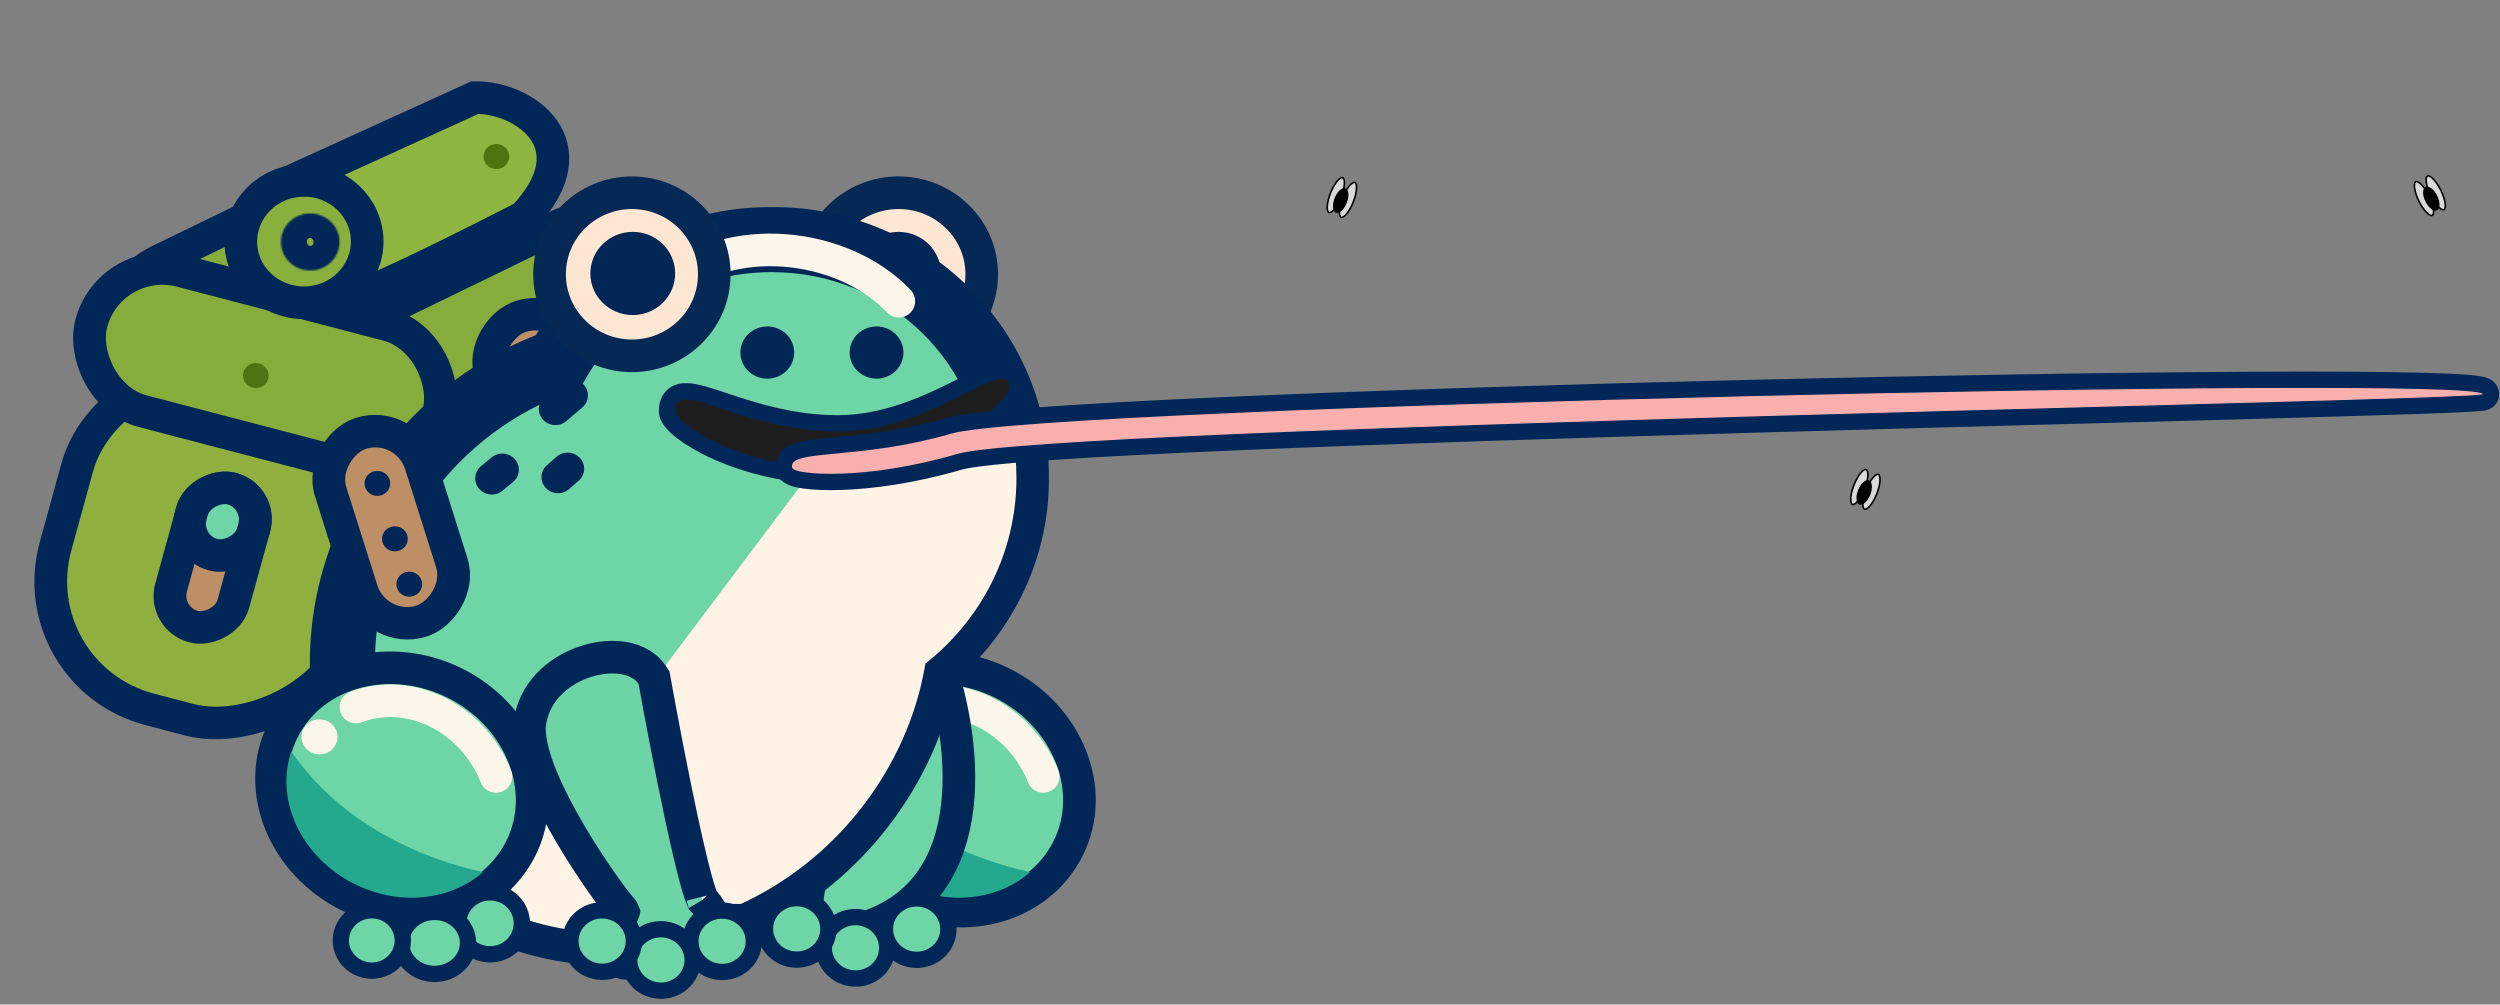 <svg width="1533" height="616" viewBox="0 0 1533 616" fill="none" xmlns="http://www.w3.org/2000/svg">
<rect x="0" y="0" width="1533" height="616" fill="#808080" stroke="none"/>
<g clip-path="url(#clip0_38_1044)">
<rect x="13.552" y="4.53" width="218.971" height="89.581" rx="44.5" transform="matrix(0.899 -0.437 0.456 0.89 42.948 181.43)" fill="#86AC3B" stroke="#012758" stroke-width="20"/>
<mask id="path-2-inside-1_38_1044" fill="white">
<ellipse cx="17.957" cy="17.506" rx="17.957" ry="17.506" transform="matrix(0.994 -0.107 0.113 0.994 299.201 80.219)"/>
</mask>
<ellipse cx="17.957" cy="17.506" rx="17.957" ry="17.506" transform="matrix(0.994 -0.107 0.113 0.994 299.201 80.219)" fill="#89B03D"/>
<path d="M317.002 95.905C316.906 95.057 317.208 94.317 317.558 93.891C317.9 93.475 318.36 93.249 318.751 93.207L323.272 132.951C343.633 130.753 359.166 112.667 356.771 91.611L317.002 95.905ZM318.751 93.207C319.142 93.165 319.642 93.287 320.069 93.62C320.506 93.96 320.967 94.619 321.064 95.466L281.295 99.76C283.69 120.815 302.91 135.149 323.272 132.951L318.751 93.207ZM321.064 95.466C321.16 96.314 320.858 97.055 320.508 97.48C320.166 97.896 319.706 98.122 319.315 98.164L314.794 58.42C294.433 60.618 278.9 78.704 281.295 99.76L321.064 95.466ZM319.315 98.164C318.924 98.206 318.424 98.085 317.997 97.751C317.56 97.41 317.099 96.752 317.002 95.905L356.771 91.611C354.376 70.556 335.156 56.222 314.794 58.42L319.315 98.164Z" fill="#012758" mask="url(#path-2-inside-1_38_1044)"/>
<path d="M291.179 59.863L172.368 113.941L210.434 185.291C216.782 183.599 247.822 170.791 321.196 133.088C363.603 88.265 321.066 59.319 291.179 59.863Z" fill="#8EB540" stroke="#012758" stroke-width="20"/>
<rect x="13.552" y="4.53" width="218.971" height="89.581" rx="44.5" transform="matrix(0.899 -0.437 0.456 0.89 171.682 216.373)" fill="#86AC3B" stroke="#012758" stroke-width="20"/>
<rect x="-12.328" y="7.116" width="214.42" height="189.361" rx="82.221" transform="matrix(-0.265 0.964 -0.968 -0.253 256.028 269.102)" fill="#8FB03F" stroke="#012758" stroke-width="20"/>
<rect x="7.024" y="12.168" width="219.782" height="89.196" rx="44.5" transform="matrix(0.968 0.253 -0.265 0.964 64.35 141.354)" fill="#86AC3B" stroke="#012758" stroke-width="20"/>
<rect x="-6.563" y="12.409" width="121.043" height="57.695" rx="28.847" transform="matrix(0.301 0.953 -0.958 0.287 361.273 188.302)" fill="#BE8F65" stroke="#012758" stroke-width="20"/>
<rect x="12.328" y="-7.116" width="87.801" height="39.445" rx="19.722" transform="matrix(0.265 -0.964 0.968 0.253 103.319 392.968)" fill="#BE8F65" stroke="#012758" stroke-width="20"/>
<rect x="12.328" y="-7.116" width="42.077" height="39.445" rx="19.722" transform="matrix(0.265 -0.964 0.968 0.253 115.35 348.881)" fill="#6ED5A6" stroke="#012758" stroke-width="20"/>
<path d="M224.937 143.972C227.252 164.322 212.172 183.083 190.659 185.406C169.145 187.729 150.215 172.639 147.901 152.289C145.586 131.94 160.665 113.178 182.179 110.856C203.692 108.533 222.622 123.623 224.937 143.972Z" fill="#89B03D" stroke="#012758" stroke-width="20"/>
<mask id="path-12-inside-2_38_1044" fill="white">
<ellipse cx="17.957" cy="17.506" rx="17.957" ry="17.506" transform="matrix(0.994 -0.107 0.113 0.994 170.394 132.906)"/>
</mask>
<ellipse cx="17.957" cy="17.506" rx="17.957" ry="17.506" transform="matrix(0.994 -0.107 0.113 0.994 170.394 132.906)" fill="#89B03D"/>
<path d="M188.196 148.591C188.099 147.743 188.401 147.003 188.751 146.577C189.093 146.161 189.553 145.936 189.944 145.893L194.465 185.637C214.827 183.439 230.36 165.353 227.965 144.298L188.196 148.591ZM189.944 145.893C190.335 145.851 190.835 145.973 191.262 146.306C191.699 146.647 192.161 147.305 192.257 148.153L152.488 152.446C154.883 173.502 174.104 187.835 194.465 185.637L189.944 145.893ZM192.257 148.153C192.353 149 192.051 149.741 191.702 150.167C191.36 150.583 190.899 150.808 190.508 150.85L185.987 111.106C165.626 113.305 150.093 131.391 152.488 152.446L192.257 148.153ZM190.508 150.85C190.117 150.892 189.617 150.771 189.19 150.438C188.753 150.097 188.292 149.439 188.196 148.591L227.965 144.298C225.57 123.242 206.349 108.908 185.987 111.106L190.508 150.85Z" fill="#012758" mask="url(#path-12-inside-2_38_1044)"/>
<ellipse cx="7.884" cy="7.682" rx="7.884" ry="7.682" transform="matrix(0.999 -0.036 0.038 0.999 321.34 217.291)" fill="#012758"/>
<ellipse cx="7.882" cy="7.684" rx="7.882" ry="7.684" transform="matrix(0.994 -0.107 0.113 0.994 295.674 89.197)" fill="#4E7411"/>
<ellipse cx="7.884" cy="7.682" rx="7.884" ry="7.682" transform="matrix(0.999 -0.036 0.038 0.999 359.563 172.504)" fill="#4E7411"/>
<ellipse cx="156.863" cy="230.265" rx="7.885" ry="7.681" fill="#4E7411"/>
<ellipse cx="7.884" cy="7.682" rx="7.884" ry="7.682" transform="matrix(0.999 -0.036 0.038 0.999 332.095 251.306)" fill="#012758"/>
<ellipse cx="7.884" cy="7.682" rx="7.884" ry="7.682" transform="matrix(0.999 -0.036 0.038 0.999 340.888 279.114)" fill="#012758"/>
<path d="M542.33 545.341C505.092 522.452 490.187 476.281 512.712 441.5C535.237 406.72 584.43 399.948 621.668 422.837C658.906 445.727 673.811 491.898 651.286 526.678C628.761 561.459 579.568 568.23 542.33 545.341Z" fill="#6ED5A6" stroke="#012758" stroke-width="20"/>
<path d="M553.856 433.575C586.869 421.042 625.313 440.082 639.722 476.104" stroke="#FCF6EA" stroke-width="20" stroke-linecap="round"/>
<ellipse cx="11.028" cy="10.743" rx="11.028" ry="10.743" transform="matrix(-1 0 0 1 542.55 441.096)" fill="#FCF6EA"/>
<path fill-rule="evenodd" clip-rule="evenodd" d="M514.19 460.84C504.942 488.2 517.754 520.776 546.752 538.601C575.242 556.113 610.197 553.756 631.676 534.786C593.909 526.464 545.16 505.486 514.19 460.84Z" fill="#24A98E"/>
<path d="M574.149 402.188C591.403 448.266 606.435 546.21 528.539 569.365C450.643 592.52 526.489 467.562 574.149 402.188Z" fill="#6ED5A6" stroke="#012758" stroke-width="20"/>
<path d="M551 218.188C523.068 218.188 500 196.034 500 168.188C500 140.343 523.068 118.188 551 118.188C578.932 118.188 602 140.343 602 168.188C602 196.034 578.932 218.188 551 218.188Z" fill="#FDE7D2" stroke="#062855" stroke-width="20"/>
<ellipse cx="26" cy="25.5" rx="26" ry="25.5" transform="matrix(-1 0 0 1 577 142.188)" fill="#022656"/>
<mask id="path-27-outside-3_38_1044" maskUnits="userSpaceOnUse" x="189.287" y="126.872" width="454" height="466" fill="black">
<rect fill="white" x="189.287" y="126.872" width="454" height="466"/>
<path fill-rule="evenodd" clip-rule="evenodd" d="M567.452 406.934C601.508 380.123 623.287 339.1 623.287 293.122C623.287 212.35 556.076 146.872 473.167 146.872C416.838 146.872 367.755 177.096 342.073 221.807C305.434 234.877 271.681 259.354 246.857 293.931C186.58 377.89 201.783 489.608 280.815 543.459C359.846 597.31 472.778 572.902 533.055 488.943C551.411 463.375 562.767 435.232 567.452 406.934Z"/>
</mask>
<path fill-rule="evenodd" clip-rule="evenodd" d="M567.452 406.934C601.508 380.123 623.287 339.1 623.287 293.122C623.287 212.35 556.076 146.872 473.167 146.872C416.838 146.872 367.755 177.096 342.073 221.807C305.434 234.877 271.681 259.354 246.857 293.931C186.58 377.89 201.783 489.608 280.815 543.459C359.846 597.31 472.778 572.902 533.055 488.943C551.411 463.375 562.767 435.232 567.452 406.934Z" fill="#6ED5A6"/>
<path d="M567.452 406.934L547.721 403.667L548.988 396.016L555.081 391.219L567.452 406.934ZM342.073 221.807L359.416 231.769L355.741 238.166L348.793 240.644L342.073 221.807ZM246.857 293.931L230.61 282.267V282.267L246.857 293.931ZM280.815 543.459L292.077 526.931L280.815 543.459ZM533.055 488.943L516.808 477.279L533.055 488.943ZM555.081 391.219C584.62 367.965 603.287 332.598 603.287 293.122H643.287C643.287 345.603 618.396 392.282 579.824 422.649L555.081 391.219ZM603.287 293.122C603.287 223.885 545.526 166.872 473.167 166.872V126.872C566.626 126.872 643.287 200.815 643.287 293.122H603.287ZM473.167 166.872C424.11 166.872 381.586 193.171 359.416 231.769L324.73 211.846C353.923 161.022 409.566 126.872 473.167 126.872V166.872ZM348.793 240.644C315.919 252.372 285.514 274.379 263.104 305.595L230.61 282.267C257.847 244.329 294.95 217.383 335.353 202.97L348.793 240.644ZM263.104 305.595C208.478 381.682 223.562 480.246 292.077 526.931L269.553 559.987C180.005 498.97 164.682 374.099 230.61 282.267L263.104 305.595ZM292.077 526.931C360.995 573.892 462.023 553.588 516.808 477.279L549.301 500.607C483.532 592.216 358.697 620.729 269.553 559.987L292.077 526.931ZM516.808 477.279C533.379 454.198 543.539 428.927 547.721 403.667L587.184 410.201C581.995 441.537 569.443 472.551 549.301 500.607L516.808 477.279Z" fill="#012758" mask="url(#path-27-outside-3_38_1044)"/>
<path fill-rule="evenodd" clip-rule="evenodd" d="M623.287 293.122C623.287 339.101 601.508 380.124 567.452 406.934C562.767 435.233 551.411 463.375 533.055 488.943C477.121 566.853 375.847 593.484 298.394 553.888L510.809 271.432L613.139 240.156C619.692 256.579 623.287 274.442 623.287 293.122Z" fill="#FFF3E5"/>
<path d="M408.217 175.932C446.918 141.01 516.596 148.334 551.171 184.701" stroke="#FCF6EA" stroke-width="20" stroke-linecap="round"/>
<line x1="10" y1="-10" x2="17.864" y2="-10" transform="matrix(-0.753 0.658 0.677 0.736 362.384 288.185)" stroke="#012758" stroke-width="20" stroke-linecap="round"/>
<line x1="10" y1="-10" x2="18.453" y2="-10" transform="matrix(-0.772 0.635 0.655 0.756 322.312 289.216)" stroke="#012758" stroke-width="20" stroke-linecap="round"/>
<line x1="10" y1="-10" x2="22.937" y2="-10" transform="matrix(-0.76 0.65 0.67 0.743 364.686 243.338)" stroke="#012758" stroke-width="20" stroke-linecap="round"/>
<path d="M387.5 218.188C359.727 218.188 337 195.919 337 168.188C337 140.457 359.727 118.188 387.5 118.188C415.273 118.188 438 140.457 438 168.188C438 195.919 415.273 218.188 387.5 218.188Z" fill="#FDE7D2" stroke="#062855" stroke-width="20"/>
<ellipse cx="26" cy="25.5" rx="26" ry="25.5" transform="matrix(-1 0 0 1 414 142.188)" fill="#022656"/>
<ellipse cx="16.5" cy="16" rx="16.5" ry="16" transform="matrix(-1 0 0 1 554 200.188)" fill="#022656"/>
<ellipse cx="16.5" cy="16" rx="16.5" ry="16" transform="matrix(-1 0 0 1 487 200.188)" fill="#022656"/>
<path d="M604 239.188C574.025 257.59 494.661 285.561 417 250.229" stroke="#012758" stroke-width="20" stroke-linecap="round"/>
<path d="M206.731 545.341C169.494 522.452 154.588 476.281 177.113 441.5C199.638 406.72 248.831 399.948 286.069 422.837C323.307 445.727 338.213 491.898 315.687 526.678C293.162 561.459 243.969 568.23 206.731 545.341Z" fill="#6ED5A6" stroke="#012758" stroke-width="20"/>
<path d="M218.258 433.575C251.271 421.042 289.714 440.082 304.123 476.104" stroke="#FCF6EA" stroke-width="20" stroke-linecap="round"/>
<ellipse cx="11.028" cy="10.743" rx="11.028" ry="10.743" transform="matrix(-1 0 0 1 206.951 441.096)" fill="#FCF6EA"/>
<path fill-rule="evenodd" clip-rule="evenodd" d="M178.592 460.84C169.343 488.2 182.155 520.776 211.153 538.601C239.643 556.113 274.599 553.756 296.078 534.786C258.31 526.464 209.561 505.486 178.592 460.84Z" fill="#24A98E"/>
<path d="M281 566.188C281 576.585 289.633 585.188 300.5 585.188C311.367 585.188 320 576.585 320 566.188C320 555.791 311.367 547.188 300.5 547.188C289.633 547.188 281 555.791 281 566.188Z" fill="#6ED5A6" stroke="#012758" stroke-width="10"/>
<path d="M246 578.188C246 588.4 254.888 597.188 266.5 597.188C278.111 597.188 287 588.4 287 578.188C287 567.976 278.111 559.188 266.5 559.188C254.888 559.188 246 567.976 246 578.188Z" fill="#6ED5A6" stroke="#012758" stroke-width="10"/>
<path d="M209 576.688C209 586.807 217.407 595.188 228 595.188C238.593 595.188 247 586.807 247 576.688C247 566.57 238.593 558.188 228 558.188C217.407 558.188 209 566.57 209 576.688Z" fill="#6ED5A6" stroke="#012758" stroke-width="10"/>
<path d="M399.888 413.804L401.056 415.545L401.427 417.609C405.362 439.518 411.656 472.72 417.743 501.114C420.791 515.33 423.76 528.212 426.334 537.834C427.628 542.666 428.775 546.498 429.737 549.202C430.17 550.418 430.514 551.26 430.761 551.793C435.342 556.326 437.372 561.527 438.359 564.055C438.392 564.139 438.424 564.22 438.454 564.298H449.234L447.1 576.08C446.67 578.452 445.543 581.916 442.35 584.468C438.951 587.184 435.159 587.343 432.691 587.001C430.371 586.68 428.361 585.828 427.038 585.197C425.623 584.522 424.232 583.721 423.101 583.057C422.745 582.847 422.409 582.649 422.091 582.461C420.415 581.473 419.231 580.774 418.198 580.289L417.607 580.625L414.62 580.431C410.247 580.147 409.598 580.41 409.443 580.473L409.443 580.473L409.44 580.474C409.367 580.503 408.434 580.871 405.571 584.421L403.397 587.117L400.022 587.89C398.502 588.239 397.535 588.485 396.509 588.745C395.564 588.986 394.57 589.238 393.05 589.595C390.928 590.094 387.921 590.753 385.17 590.753C383.838 590.753 381.398 590.623 378.907 589.363C375.804 587.794 373.345 584.804 372.752 580.867C372.279 577.717 373.179 575.045 373.818 573.521C374.533 571.82 375.52 570.176 376.565 568.65C376.949 568.088 377.311 567.562 377.654 567.064C378.934 565.204 379.933 563.75 380.783 562.362C381.84 560.637 382.216 559.709 382.344 559.228C382.359 559.17 382.369 559.126 382.375 559.095C382.303 558.9 381.978 558.162 380.761 556.808C376.181 551.708 362.401 532.805 349.844 511.535C343.511 500.808 337.314 489.189 332.671 478.134C328.134 467.331 324.63 456.039 324.63 446.296V445.847L324.671 445.399C326.547 424.563 342.252 411.743 357.161 406.337C364.714 403.597 372.8 402.434 380.095 403.21C387.123 403.957 395.16 406.76 399.888 413.804ZM431.031 552.318C431.032 552.315 431.009 552.272 430.96 552.196C431.007 552.284 431.031 552.321 431.031 552.318ZM416.916 579.796C416.919 579.801 416.981 579.82 417.093 579.839C416.969 579.8 416.913 579.791 416.916 579.796Z" fill="#6DD4A6" stroke="#012758" stroke-width="20" stroke-linecap="round"/>
<path d="M423.539 574.489C422.035 584.666 429.288 594.32 440.041 595.829C450.794 597.338 460.549 590.071 462.054 579.893C463.558 569.716 456.305 560.062 445.552 558.553C434.799 557.044 425.044 564.311 423.539 574.489Z" fill="#6ED5A6" stroke="#012758" stroke-width="10"/>
<path d="M542.846 567.028C541.341 577.206 548.594 586.86 559.347 588.369C570.1 589.878 579.855 582.61 581.36 572.433C582.865 562.255 575.612 552.601 564.858 551.092C554.105 549.583 544.351 556.851 542.846 567.028Z" fill="#6ED5A6" stroke="#012758" stroke-width="10"/>
<path d="M386.034 585.949C384.529 596.126 391.782 605.78 402.535 607.289C413.288 608.798 423.043 601.531 424.548 591.353C426.053 581.176 418.8 571.522 408.046 570.013C397.293 568.504 387.539 575.771 386.034 585.949Z" fill="#6ED5A6" stroke="#012758" stroke-width="10"/>
<path d="M505.34 578.488C503.836 588.666 511.089 598.32 521.842 599.829C532.595 601.338 542.35 594.07 543.855 583.893C545.359 573.715 538.106 564.061 527.353 562.552C516.6 561.043 506.845 568.311 505.34 578.488Z" fill="#6ED5A6" stroke="#012758" stroke-width="10"/>
<path d="M349.972 574.359C348.467 584.536 355.72 594.19 366.474 595.699C377.227 597.208 386.982 589.941 388.486 579.763C389.991 569.586 382.738 559.932 371.985 558.423C361.232 556.914 351.477 564.181 349.972 574.359Z" fill="#6ED5A6" stroke="#012758" stroke-width="10"/>
<path d="M469.279 566.898C467.774 577.076 475.027 586.73 485.78 588.239C496.534 589.748 506.288 582.48 507.793 572.303C509.298 562.125 502.045 552.471 491.292 550.962C480.539 549.453 470.784 556.721 469.279 566.898Z" fill="#6ED5A6" stroke="#012758" stroke-width="10"/>
<rect x="-6.563" y="12.409" width="121.043" height="57.695" rx="28.847" transform="matrix(0.301 0.953 -0.958 0.287 263.175 260.024)" fill="#BE8F65" stroke="#012758" stroke-width="20"/>
<ellipse cx="7.884" cy="7.682" rx="7.884" ry="7.682" transform="matrix(0.999 -0.036 0.038 0.999 223.241 289.012)" fill="#012758"/>
<ellipse cx="7.884" cy="7.682" rx="7.884" ry="7.682" transform="matrix(0.999 -0.036 0.038 0.999 233.997 323.028)" fill="#012758"/>
<ellipse cx="7.884" cy="7.682" rx="7.884" ry="7.682" transform="matrix(0.999 -0.036 0.038 0.999 242.789 350.836)" fill="#012758"/>
<path d="M513.743 292.188C544.65 292.188 571.852 281.361 591.27 269.666C600.989 263.812 608.862 257.68 614.368 252.446C617.111 249.838 619.348 247.376 620.942 245.215C621.737 244.138 622.439 243.045 622.963 241.974C623.438 241.003 624 239.589 624 237.998C624 234.621 623.143 230.585 619.43 228.428C616.173 226.536 612.361 227.176 609.585 227.947C606.527 228.797 602.995 230.328 599.238 232.118C596.566 233.391 593.608 234.88 590.463 236.463C589.157 237.121 587.819 237.794 586.456 238.475C567.611 247.889 542.223 259.587 513.743 259.587C485.47 259.587 461.639 251.656 444.189 245.849C443.834 245.73 443.481 245.613 443.131 245.496C438.778 244.049 434.747 242.722 431.199 241.741C427.699 240.773 424.337 240.046 421.376 239.951C418.459 239.857 415.048 240.351 412.424 242.812C409.769 245.303 409 248.785 409 252.145C409 253.681 409.499 255.022 410.005 256.022C410.532 257.064 411.231 258.056 411.996 258.978C413.525 260.822 415.632 262.762 418.158 264.715C423.234 268.639 430.481 272.978 439.511 277.02C457.594 285.113 483.223 292.188 513.743 292.188Z" fill="#1E1E1E" stroke="#012758" stroke-width="10"/>
<path d="M588.408 283.155C591.481 282.256 597.828 281.252 607.45 280.213C616.932 279.19 629.231 278.167 643.955 277.15C673.396 275.116 712.379 273.114 757.598 271.165C848.028 267.268 963.268 263.591 1076.71 260.306C1147.81 258.248 1218.17 256.344 1281.29 254.637C1318.89 253.619 1353.92 252.671 1384.99 251.802C1426.59 250.638 1461.09 249.616 1485.16 248.755C1497.19 248.325 1506.65 247.934 1513.09 247.586C1516.3 247.412 1518.81 247.246 1520.54 247.086C1521.39 247.008 1522.16 246.921 1522.77 246.816C1523.03 246.772 1523.5 246.684 1523.99 246.514C1524.18 246.45 1524.8 246.235 1525.45 245.752C1525.92 245.407 1528.23 243.466 1527.3 240.284C1526.8 238.568 1525.61 237.642 1525.09 237.284C1524.47 236.864 1523.86 236.606 1523.43 236.446C1522.55 236.12 1521.53 235.89 1520.55 235.711C1518.52 235.343 1515.75 235.035 1512.38 234.769C1505.6 234.233 1495.84 233.822 1483.57 233.52C1459.02 232.918 1424.13 232.75 1382.23 232.945C1298.43 233.335 1186.45 235.182 1072.83 237.932C959.2 240.683 843.889 244.338 753.409 248.35C708.173 250.355 669.114 252.451 639.564 254.569C624.792 255.628 612.36 256.695 602.703 257.763C593.183 258.815 585.993 259.905 581.951 261.088C554.558 269.104 530.199 271.429 512.579 273.111C512.199 273.147 511.821 273.183 511.447 273.219C502.791 274.046 495.321 274.776 490.282 276.15C487.824 276.82 485.115 277.844 483.182 279.758C482.128 280.801 481.27 282.142 480.879 283.784C480.493 285.405 480.643 286.974 481.052 288.37C481.646 290.401 483.166 291.498 483.88 291.951C484.751 292.503 485.723 292.9 486.619 293.2C488.442 293.809 490.787 294.288 493.48 294.652C498.917 295.387 506.473 295.747 515.671 295.45C534.098 294.856 559.504 291.613 588.408 283.155Z" fill="#FAAFAF" stroke="#012758" stroke-width="10"/>
<path d="M1489.55 120.221C1491 123.159 1491.9 125.996 1492.2 128.198C1492.35 129.301 1492.35 130.216 1492.2 130.894C1492.06 131.58 1491.79 131.937 1491.49 132.084C1491.19 132.231 1490.75 132.225 1490.12 131.923C1489.49 131.624 1488.76 131.07 1487.98 130.278C1486.42 128.697 1484.72 126.252 1483.27 123.314C1481.83 120.376 1480.92 117.539 1480.62 115.337C1480.47 114.234 1480.47 113.318 1480.62 112.64C1480.76 111.955 1481.03 111.598 1481.33 111.451C1481.63 111.303 1482.08 111.309 1482.71 111.611C1483.33 111.91 1484.06 112.465 1484.84 113.257C1486.41 114.838 1488.1 117.283 1489.55 120.221Z" fill="#D9D9D9" stroke="black"/>
<path d="M822.384 120.916C821.181 123.962 819.687 126.538 818.259 128.24C817.543 129.093 816.863 129.705 816.263 130.054C815.658 130.407 815.214 130.449 814.904 130.326C814.594 130.204 814.299 129.87 814.098 129.199C813.898 128.534 813.82 127.623 813.88 126.51C814.001 124.292 814.67 121.391 815.873 118.345C817.077 115.299 818.57 112.723 819.998 111.021C820.714 110.167 821.395 109.556 821.994 109.207C822.6 108.854 823.043 108.812 823.354 108.935C823.664 109.057 823.959 109.391 824.16 110.062C824.359 110.726 824.438 111.638 824.377 112.75C824.256 114.969 823.587 117.87 822.384 120.916Z" fill="#D9D9D9" stroke="black"/>
<path d="M1143.38 299.916C1142.18 302.962 1140.69 305.538 1139.26 307.24C1138.54 308.093 1137.86 308.705 1137.26 309.054C1136.66 309.407 1136.21 309.449 1135.9 309.326C1135.59 309.204 1135.3 308.87 1135.1 308.199C1134.9 307.534 1134.82 306.623 1134.88 305.51C1135 303.292 1135.67 300.391 1136.87 297.345C1138.08 294.299 1139.57 291.723 1141 290.021C1141.71 289.167 1142.39 288.556 1142.99 288.207C1143.6 287.854 1144.04 287.812 1144.35 287.935C1144.66 288.057 1144.96 288.391 1145.16 289.062C1145.36 289.726 1145.44 290.638 1145.38 291.75C1145.26 293.969 1144.59 296.87 1143.38 299.916Z" fill="#D9D9D9" stroke="black"/>
<path d="M1496.73 116.686C1498.18 119.624 1499.08 122.461 1499.38 124.663C1499.53 125.766 1499.53 126.682 1499.38 127.36C1499.24 128.045 1498.97 128.402 1498.67 128.549C1498.37 128.697 1497.92 128.691 1497.29 128.389C1496.67 128.09 1495.94 127.535 1495.16 126.743C1493.59 125.162 1491.9 122.717 1490.45 119.779C1489 116.841 1488.1 114.004 1487.8 111.802C1487.65 110.699 1487.65 109.784 1487.8 109.106C1487.94 108.42 1488.21 108.063 1488.51 107.916C1488.81 107.769 1489.25 107.775 1489.88 108.077C1490.51 108.376 1491.24 108.93 1492.02 109.722C1493.58 111.303 1495.28 113.748 1496.73 116.686Z" fill="#D9D9D9" stroke="black"/>
<path d="M829.824 123.855C828.621 126.901 827.128 129.477 825.7 131.179C824.984 132.032 824.303 132.644 823.704 132.993C823.098 133.346 822.655 133.388 822.344 133.265C822.034 133.143 821.739 132.809 821.538 132.138C821.339 131.473 821.26 130.562 821.321 129.449C821.441 127.231 822.111 124.329 823.314 121.284C824.517 118.238 826.011 115.662 827.439 113.96C828.155 113.106 828.835 112.495 829.435 112.146C830.04 111.793 830.484 111.751 830.794 111.873C831.104 111.996 831.399 112.33 831.6 113.001C831.799 113.665 831.878 114.577 831.818 115.689C831.697 117.908 831.028 120.809 829.824 123.855Z" fill="#D9D9D9" stroke="black"/>
<path d="M1150.83 302.855C1149.62 305.901 1148.13 308.477 1146.7 310.179C1145.98 311.032 1145.3 311.644 1144.7 311.993C1144.1 312.346 1143.66 312.388 1143.35 312.265C1143.04 312.143 1142.74 311.809 1142.54 311.138C1142.34 310.473 1142.26 309.562 1142.32 308.449C1142.44 306.231 1143.11 303.329 1144.31 300.284C1145.52 297.238 1147.01 294.662 1148.44 292.96C1149.16 292.106 1149.84 291.495 1150.44 291.146C1151.04 290.793 1151.48 290.751 1151.79 290.873C1152.11 290.996 1152.4 291.33 1152.6 292.001C1152.8 292.665 1152.88 293.577 1152.82 294.689C1152.7 296.908 1152.03 299.809 1150.83 302.855Z" fill="#D9D9D9" stroke="black"/>
<ellipse cx="1490.88" cy="121.794" rx="4" ry="8" transform="rotate(-26.221 1490.88 121.794)" fill="black"/>
<ellipse cx="822.115" cy="122.96" rx="4" ry="8" transform="rotate(21.553 822.115 122.96)" fill="black"/>
<ellipse cx="1143.12" cy="301.96" rx="4" ry="8" transform="rotate(21.553 1143.12 301.96)" fill="black"/>
</g>
<defs>
<clipPath id="clip0_38_1044">
<rect width="1533" height="615.632" fill="white"/>
</clipPath>
</defs>
</svg>

